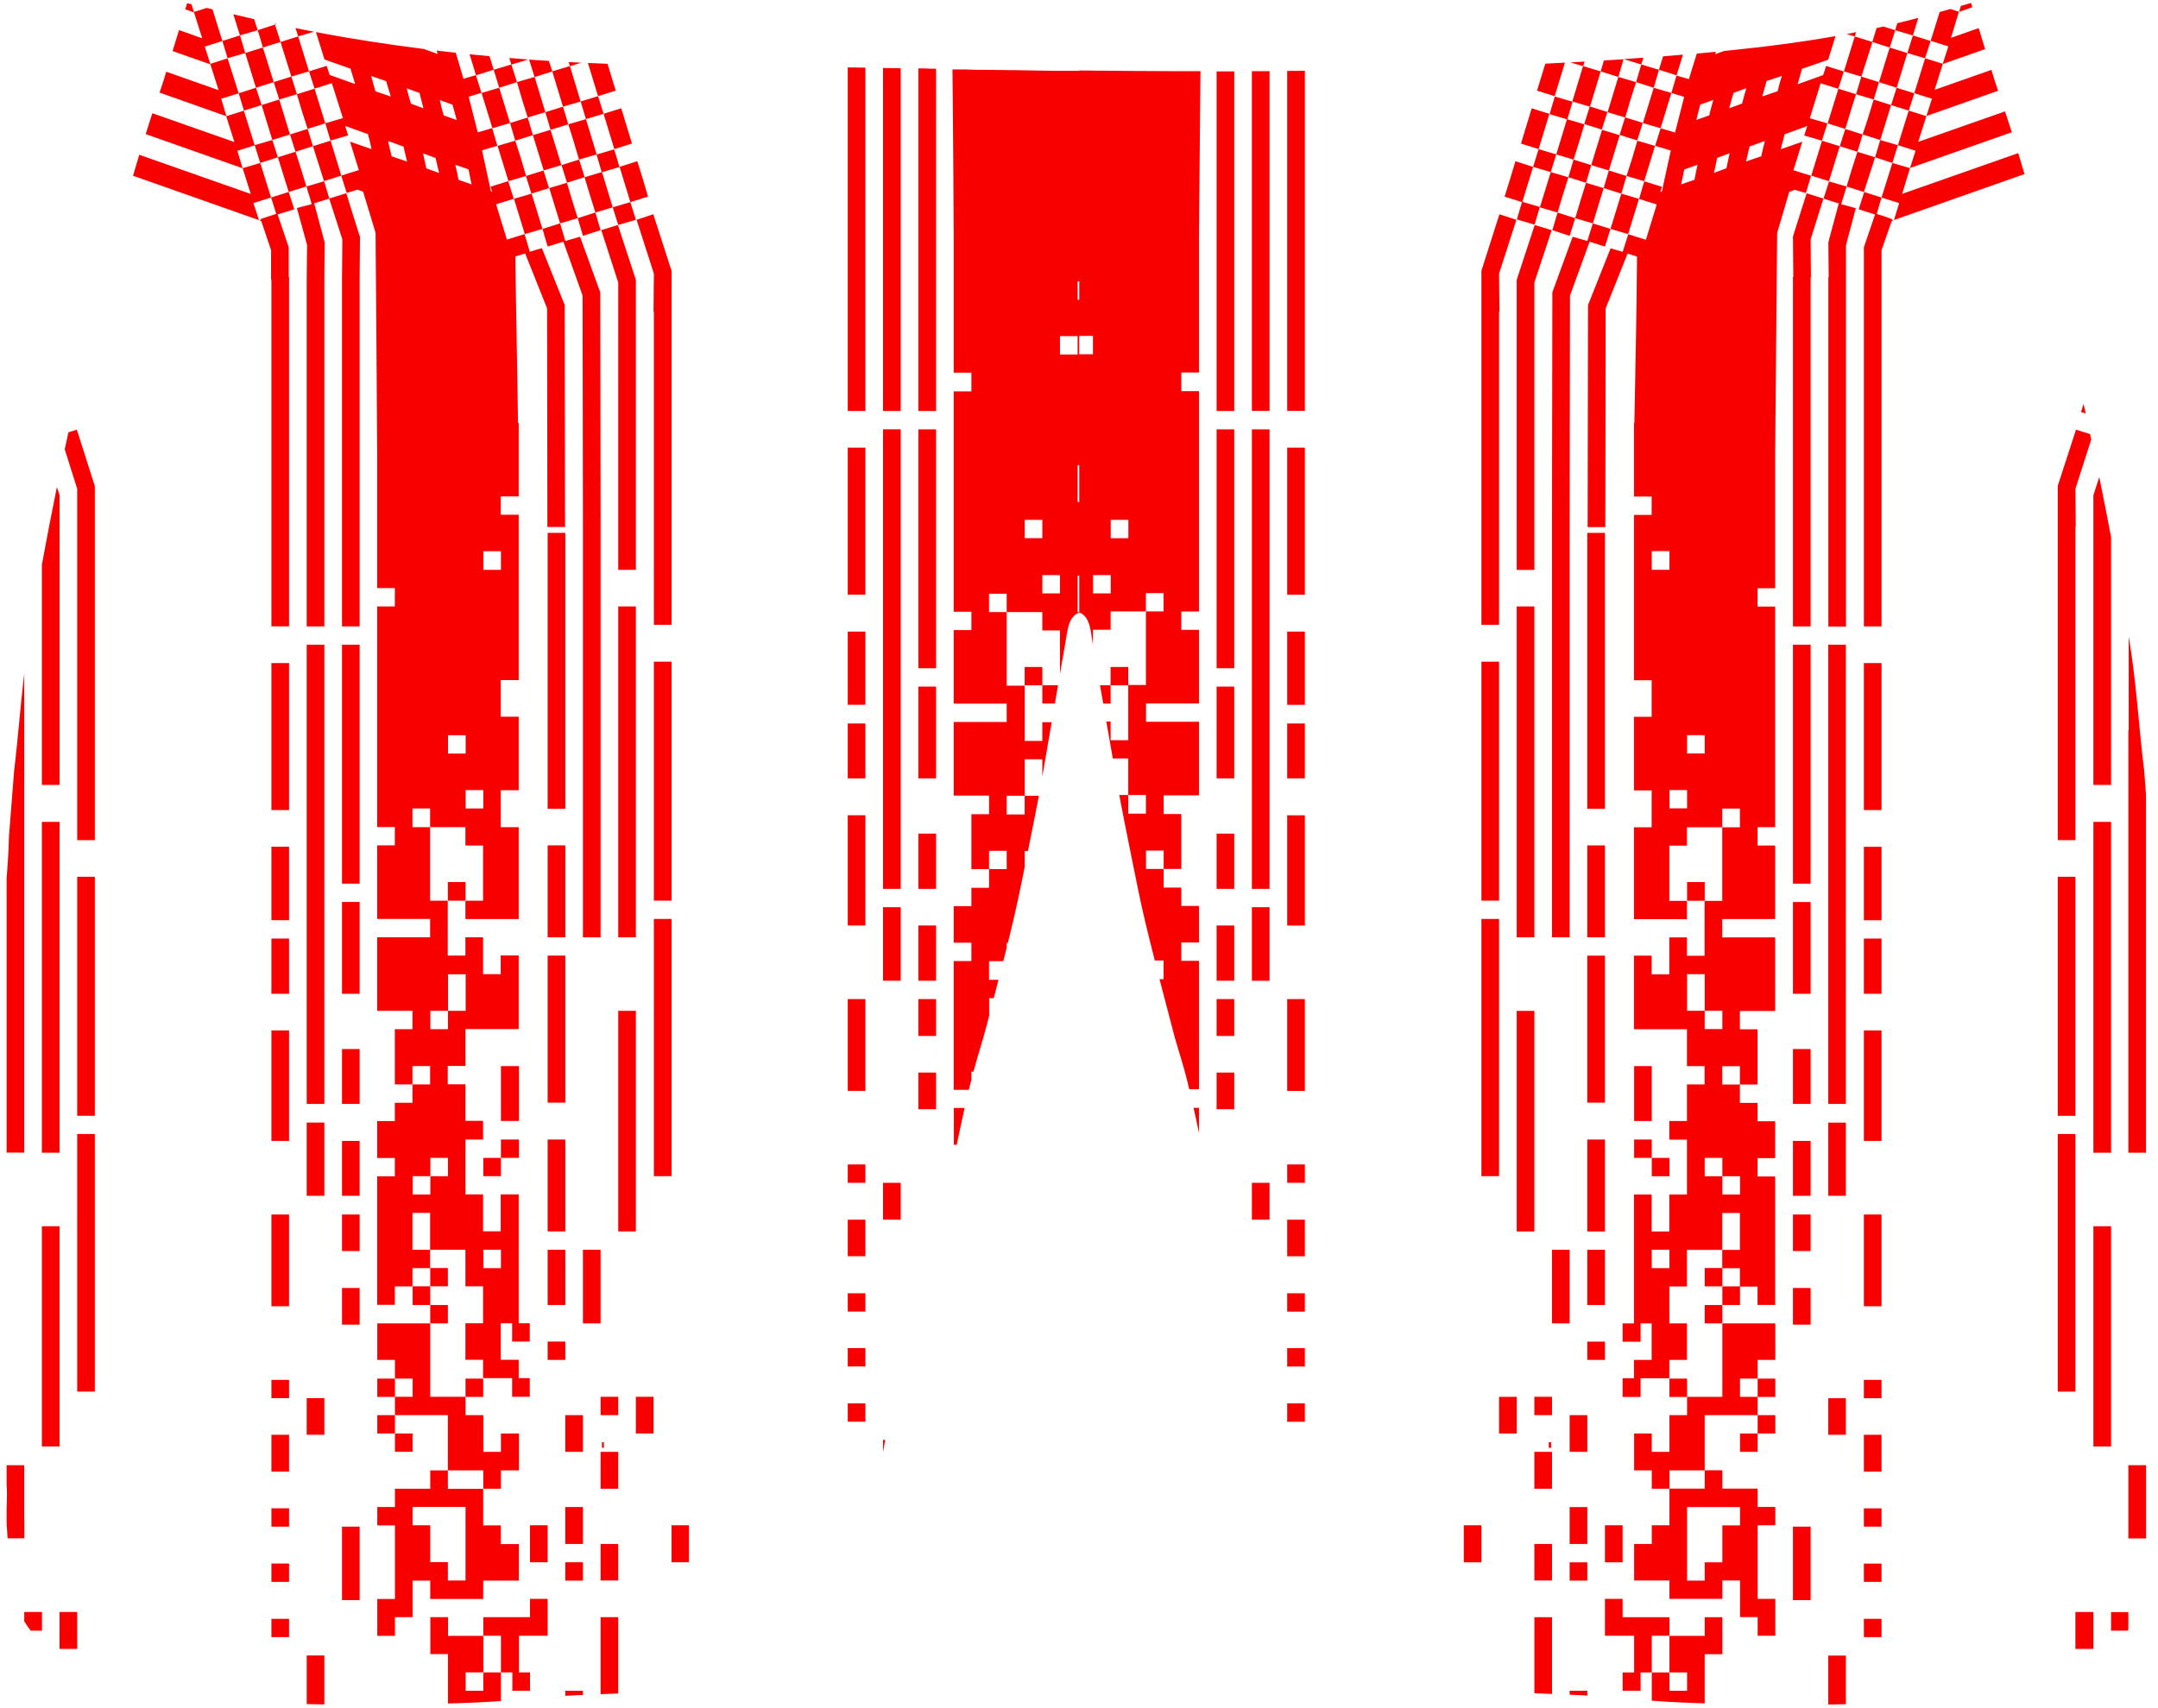 <?xml version="1.0" encoding="UTF-8"?>
<!DOCTYPE svg PUBLIC "-//W3C//DTD SVG 1.1//EN" "http://www.w3.org/Graphics/SVG/1.1/DTD/svg11.dtd">
<!-- Creator: CorelDRAW -->
<svg xmlns="http://www.w3.org/2000/svg" xml:space="preserve" width="187px" height="148px" version="1.1" shape-rendering="geometricPrecision" text-rendering="geometricPrecision" image-rendering="optimizeQuality" fill-rule="evenodd" clip-rule="evenodd"
viewBox="0 0 186.999 147.486"
 xmlns:xlink="http://www.w3.org/1999/xlink"
 xmlns:xodm="http://www.corel.com/coreldraw/odm/2003">
 <defs>
   <clipPath id="id0">
    <path d="M69.622 5.532c-9.32,-0.113 -15.317,-0.1 -21.532,-0.475 -6.215,-0.375 -12.649,-1.137 -18.001,-2.044 -5.351,-0.908 -9.62,-1.96 -13.89,-3.013l-2.056 6.766c-2.101,6.05 -3.233,10.386 -4.916,16.285 -0.249,0.873 -0.435,1.453 -0.642,2.333 -2.36,10.025 -4.55,19.989 -6.162,30.214 -0.554,3.516 -0.787,7.435 -1.226,10.942l-0.435 5.757c-0.045,1.83 -0.234,3.899 -0.37,5.626 -0.078,0.987 0.009,2.192 -0.003,3.205 -0.013,1.158 -0.208,1.511 -0.203,2.794 0.009,2.038 0.069,4.202 0.011,6.226 -0.028,1.013 -0.181,1.575 -0.197,2.723l0.192 9.099c-0.03,8.303 0.172,15.985 0.183,24.267 0.002,1.267 0.207,1.666 0.202,2.996 -0.004,0.925 -0.065,2.104 0.005,3.001 0.131,1.645 0.218,4.048 0.519,5.469 1.056,4.985 5.703,6.849 10.073,7.859 3.312,0.766 6.714,1.111 10.138,1.576 4.01,0.545 19.376,0.399 23.493,-0.086 6.45,-0.761 15.507,-0.276 22.162,-1.971 7.272,-1.853 6.398,-2.822 7.435,-7.425 0.87,-3.869 2.219,-13.998 3.169,-16.919 0.807,-2.484 1.721,-7.868 2.195,-10.524 0.344,-1.99 1.133,-3.678 1.718,-5.612 1.344,-4.441 1.694,-7.626 2.92,-12.169 0.377,-1.398 0.722,-2.38 1.102,-3.854 0.997,-3.864 2.19,-8.249 2.968,-12.117 0.575,-2.856 1.095,-5.36 1.653,-8.289l2.191 -12.734c0.189,-0.998 0.23,-2.248 1.182,-2.596 0.952,0.348 0.993,1.598 1.182,2.596l2.191 12.734c0.558,2.929 1.077,5.433 1.652,8.289 0.779,3.868 1.972,8.253 2.968,12.117 0.38,1.474 0.725,2.456 1.103,3.854 1.226,4.543 1.576,7.728 2.919,12.169 0.585,1.934 1.375,3.622 1.719,5.612 0.473,2.654 1.389,8.042 2.195,10.524 0.949,2.921 2.299,13.05 3.169,16.919 1.037,4.603 0.163,5.572 7.434,7.425 6.656,1.695 15.712,1.21 22.163,1.971 4.117,0.485 19.483,0.631 23.492,0.086 3.425,-0.465 6.827,-0.81 10.138,-1.576 4.371,-1.01 9.018,-2.874 10.074,-7.859 0.301,-1.421 0.388,-3.824 0.519,-5.469 0.07,-0.897 0.009,-2.076 0.005,-3.001 -0.005,-1.33 0.2,-1.729 0.202,-2.996 0.011,-8.282 0.213,-15.964 0.183,-24.267l0.191 -8.764 -0.196 -3.058c-0.058,-2.024 0.002,-4.188 0.011,-6.226 0.004,-1.283 -0.19,-1.636 -0.204,-2.794 -0.011,-1.013 0.076,-2.218 -0.002,-3.205 -0.136,-1.727 -0.325,-3.796 -0.37,-5.626l-0.436 -5.757c-0.439,-3.507 -0.671,-7.426 -1.225,-10.942 -1.612,-10.225 -3.802,-20.189 -6.162,-30.214 -0.207,-0.88 -0.394,-1.46 -0.643,-2.333 -1.682,-5.899 -2.814,-10.235 -4.915,-16.285l-2.057 -6.766c-2.951,0.866 -5.902,1.731 -9.677,2.477 -3.774,0.745 -8.371,1.369 -13.806,1.869 -5.434,0.5 -11.706,0.875 -19.026,1.15 -7.321,0.274 -15.692,0.449 -26.199,0.418 -10.507,-0.031 -23.15,-0.269 -32.47,-0.382z"/>
   </clipPath>
 </defs>
 <g id="VETORES">
  <g>
  </g>
  <g clip-path="url(#id0)">
   <g id="_1723970285520">
    <path fill="#F90000" fill-rule="nonzero" d="M23.519 106.58l0 6.376 1.529 0 0 -7.956 -1.529 0 0 1.58zm0 14.341l1.529 0 0 -1.589 -1.529 0 0 1.589zm0 -38.248l0 3.198 1.529 0 0 -4.786 -1.529 0 0 1.588zm0 7.986l0 7.965 1.529 0 0 -9.574 -1.529 0 0 1.609zm0 50.97l1.529 0 0 -1.589 -1.529 0 0 1.589zm0 -15.951l0 1.609 1.529 0 0 -3.198 -1.529 0 0 1.589zm0 11.164l1.529 0 0 -1.59 -1.529 0 0 1.59zm0 -4.788l1.529 0 0 -1.589 -1.529 0 0 1.589zm6.117 -23.885l1.529 0 0 -1.589 0 -1.58 -1.529 0 0 3.169zm-6.117 -33.461l0 4.788 1.529 0 0 -6.367 -1.529 0 0 1.579zm6.117 39.837l1.529 0 0 -1.589 0 -1.589 -1.529 0 0 3.178zm-22.947 -37.198l0 19.099 1.529 0 0 -20.718 -1.529 0 0 1.619zm20.538 -59.975l-1.499 0.4 0.88 3.198 -0.03 2.828 0 30.233 1.529 0 0 -30.283 0.03 -2.978 -0.09 -0.34 -0.82 -3.058zm2.409 116.291l0 4.758 1.529 0 0 -6.367 -1.529 0 0 1.609zm-3.058 -38.247l1.529 0 0 -1.579 0 -38.217 -1.529 0 0 39.796zm-3.059 -25.465l1.529 0 0 -1.609 0 -11.133 -1.529 0 0 12.742zm3.059 52.549l0 1.589 1.529 0 0 -3.168 -1.529 0 0 1.579zm0 -23.876l0 4.757 1.529 0 0 -6.346 -1.529 0 0 1.589zm-19.889 21.727l1.529 0 0 -1.619 0 -20.708 -1.529 0 0 22.327zm74.428 -37.198l0 -3.198 -1.539 0 0 4.787 1.539 0 0 -1.589zm0 -7.985l0 -3.178 -1.539 0 0 4.787 1.539 0 0 -1.609zm0 12.743l0 -1.58 -1.539 0 0 3.198 1.539 0 0 -1.618zm0 -22.298l0 -6.366 -1.539 0 0 7.956 1.539 0 0 -1.59zm-51.481 37.768l1.529 0 0 -1.589 0 -3.168 -1.529 0 0 4.757zm51.481 -9.094l0 -1.589 -1.539 0 0 3.178 1.539 0 0 -1.589zm-29.074 45.613l0 6.676c0.51,-0.02 1.02,-0.04 1.53,-0.06l0 -6.616 -1.53 0zm29.074 -83.831l0 -19.118 -1.539 0 0 20.707 1.539 0 0 -1.589zm-75.957 14.901l-1.53 0 0 1.589 0 27.085 1.53 0 0 -28.674zm0 70.089l0 1.589 1.529 0 0 -3.198 -1.529 0 0 1.609zm38.248 -44.164l1.559 0 0 -1.589 0 -3.168 -1.559 0 0 4.757zm5.577 49.381l0 0.44c0.499,-0.03 1.009,-0.051 1.529,-0.07l0 -0.37 -1.529 0zm29.063 -71.108l0 -38.217 -1.529 0 0 39.826 1.529 0 0 -1.609zm-34.64 24.925l1.559 0 0 -1.589 -1.559 0 0 1.589zm34.64 -21.727l-1.529 0 0 1.589 0 4.787 1.529 0 0 -6.376zm-36.169 23.316l1.529 0 0 -1.589 -1.529 0 0 1.589zm36.169 0.57l-1.529 0 0 1.579 0 1.619 1.529 0 0 -3.198zm-72.888 21.268l0 -17.5 -1.53 0 0 19.089 1.53 0 0 -1.589zm53.03 11.623l1.509 0 0 -1.62 0 -1.588 -1.509 0 0 3.208zm0 -35.05l0 -20.707 -1.529 0 0 22.296 1.529 0 0 -1.589zm-6.027 25.126l0.17 0 0 -0.48 -0.17 0 0 0.48zm4.498 -66.541l0 19.119 1.529 0 0 -20.708 -1.529 0 0 1.589zm16.8 59.495l1.529 0 0 -1.59 -1.529 0 0 1.59zm-18.359 -13.322l0 -17.5 -1.529 0 0 19.119 1.529 0 0 -1.619zm-3.059 17.539l1.53 0 0 -1.59 -1.53 0 0 1.59zm4.618 -95.643l0 27.144 1.529 0 0 -1.589 0 -29.093 -1.579 -4.898 -1.449 0.48 1.499 4.668 -0.03 3.288 0.03 0zm-1.559 95.643l0 1.589 1.529 0 0 -3.178 -1.529 0 0 1.589zm18.359 0.57l1.529 0 0 -1.589 -1.529 0 0 1.589zm0 -58.925l0 3.168 1.529 0 0 -4.758 -1.529 0 0 1.59zm0 -7.966l0 4.758 1.529 0 0 -6.346 -1.529 0 0 1.588zm0 15.921l0 7.965 1.529 0 0 -9.554 -1.529 0 0 1.589zm0 -20.708l1.529 0 0 -1.589 0 -11.154 -1.529 0 0 12.743zm-43.825 44.134l1.529 0 0 -1.579 0 -3.178 -1.529 0 0 4.757zm43.825 -7.505l0 6.376 1.529 0 0 -7.956 -1.529 0 0 1.58zm0 19.128l0 1.579 1.529 0 0 -3.168 -1.529 0 0 1.589zm0 -4.787l1.529 0 0 -1.589 -1.529 0 0 1.589zm0 11.164l1.529 0 0 -1.59 -1.529 0 0 1.59zm-24.476 -40.407l-1.529 0 0 1.589 0 6.377 1.529 0 0 -7.966zm4.588 -19.118l0 27.084 1.529 0 0 -28.673 -1.529 0 0 1.589zm-4.588 -7.966l-1.529 0 0 1.589 0 22.327 1.529 0 0 -23.916zm0 52.579l-1.529 0 0 1.589 0 6.377 1.529 0 0 -7.966zm0 -15.941l-1.529 0 0 1.609 0 11.134 1.529 0 0 -12.743zm-19.349 3.308l1.529 0 0 -1.589 0 -6.366 -1.529 0 0 7.955zm0 -9.544l1.529 0 0 -1.619 0 -19.088 -1.529 0 0 20.707zm23.937 -27.194l1.529 0 0 -3.737 0 -21.398 -1.56 -4.757 -1.439 0.45 1.47 4.537 0 24.905zm-1.53 63.713l0 -4.787 -1.529 0 0 6.376 1.529 0 0 -1.589zm-3.058 -4.787l-1.529 0 0 1.578 0 3.209 1.529 0 0 -4.787zm0 25.494l1.529 0 0 -1.618 0 -1.58 -1.529 0 0 3.198zm3.058 -6.376l0 1.589 1.53 0 0 -3.197 -1.53 0 0 1.608zm0 7.966l0 1.579 1.53 0 0 -3.169 -1.53 0 0 1.59zm-3.058 -11.164l0 1.59 1.529 0 0 -3.179 -1.529 0 0 1.589zm0 12.753l1.529 0 0 -1.589 -1.529 0 0 1.589zm-3.058 -3.179l0 1.59 1.529 0 0 -3.208 -1.529 0 0 1.618zm1.529 -15.95l1.529 0 0 -1.589 -1.529 0 0 1.589zm6.117 -98.362l1.529 -0.45 -0.48 -1.529 -1.529 0.45 0.48 1.529zm-26.935 -3.028c0.14,0.399 0.26,0.79 0.37,1.219l1.529 -0.479 -0.45 -1.5 -1.529 0.45 0.089 0.31 -0.009 0zm-2.699 2.068l-0.62 0.2 -0.739 0.25 0.03 0.06 -0.14 0.05 0.17 0.06 0.849 2.519 0 2.578 0.03 0 0 30.033 1.529 0 0 -30.283 -0.03 0 0 -2.578 -0.959 -2.838 1.439 -0.45 -0.48 -1.5 -1.529 0.48 0.45 1.419zm8.755 105.698l1.529 0 0 -1.589 -1.529 0 0 1.589zm-3.058 -100.201l0 30.253 1.529 0 0 -30.283 0.03 -3.488 -0.11 -0.309 -1.079 -3.459 -1.48 0.46 1.14 3.538 -0.03 3.288zm9.175 103.399l-1.529 0 0 1.589 -3.059 0 0 1.589 -1.529 0 0 1.589 1.529 0 0 6.377 -1.529 0 0 3.198 1.529 0 0 -1.619 1.53 0 0 -3.168 1.529 0 0 1.589 4.587 0 0 -1.589 3.088 0 0 -3.168 -1.559 -0.001 0 -1.619 -1.529 0 0 -3.168 -3.058 0 0 -1.589 0 -0.01zm1.529 3.169l0 6.376 -1.529 0 0 -1.589 -1.529 0 0 -3.199 -1.529 0.001 0 -1.589 4.587 0zm-7.646 -9.535l1.529 0 0 -1.589 -1.529 0 0 1.589zm-6.966 -112.903l-0.479 -1.529 -1.53 0.48 0.48 1.508 1.529 -0.459zm10.025 104.938l1.529 0 0 -1.619 -1.529 0 0 1.619zm-3.059 4.757l1.529 0 0 1.619 1.53 0 0 1.579 -1.53 0 0 1.589 1.53 0 3.058 0 0 4.787 3.068 0 0 1.589 1.529 0 0 -1.589 1.559 0 0 -3.198 -1.559 0 0 1.59 -1.529 0 0 -3.179 -1.539 0 0 -1.589 -3.058 0 0 -6.366 -4.588 0 0 3.168zm-9.914 -113.743l-1.53 0.48 0.93 3.008 1.539 -0.489 -0.939 -2.999zm-1.979 -1.049l-1.529 0.48 0.449 1.499 1.529 -0.45 -0.449 -1.529zm1.379 4.537l-1.499 0.48 0.46 1.499 1.529 -0.48 -0.49 -1.499zm1.419 4.527l-1.529 0.45 0.48 1.539 1.529 -0.49 -0.48 -1.499zm-0.819 -8.015l1.529 -0.48 -0.48 -1.509 -1.499 0.49 0.17 0.539 0.28 0.96zm2.469 2.519l1.529 -0.45 -0.94 -3.029 -1.529 0.48 0.06 0.2 0.88 2.799zm-0.121 5.017l0.48 1.499 1.509 -0.48 -0.46 -1.499 -1.529 0.48zm-0.419 -1.36l-0.51 -1.669 -1.529 0.48 0.929 3.028 1.529 -0.479 -0.419 -1.36zm1.439 -0.709l0.509 1.589 1.53 -0.48 -0.93 -3.008 -1.529 0.48 0.42 1.419zm11.134 105.108l1.529 0 0 -1.589 -1.529 0 0 1.589zm37.708 -79.073l0 -29.763 -0.56 -0.01 -0.059 0 -0.43 0 -0.48 0 0 29.773 1.529 0zm15.332 25.355l1.109 0 0.27 -1.589 -1.379 0 0 1.589zm-7.676 -28.673l1.529 0 0 1.619 -1.529 0 0 19.098 1.529 0 0 1.59 -1.529 0 0 6.376 4.587 0 0 1.589 -4.587 0 0 6.376 3.058 0 0 1.619 -1.529 0 0 4.757 1.529 0 0 -1.589 1.529 0 0 1.589 -1.529 0 0 1.619 -1.529 0 0 1.589 -1.529 0 0 3.168 1.529 0 0 1.589 -1.529 0 0 11.164 1.339 0c0.06,-0.24 0.13,-0.5 0.19,-0.749l0 -0.83 0.22 0c0,0 0.02,-0.09 0.04,-0.14 0.37,-1.419 0.71,-2.378 1.079,-3.878 0.061,-0.239 0.13,-0.5 0.2,-0.749l0 -1.599 0.42 0c0.14,-0.53 0.27,-1.05 0.41,-1.589l-0.84 0 0 -1.619 1.26 -0.001c0.089,-0.37 0.179,-0.729 0.269,-1.089l0 -0.49 0.12 0c0.42,-1.689 0.81,-3.368 1.13,-4.957 0.1,-0.529 0.21,-1.039 0.31,-1.549l0 -1.459 0.3 0c0.319,-1.559 0.639,-3.118 0.959,-4.787l-1.259 0 0 1.619 -1.56 0 0 -1.619 1.56 0 0 -3.168 1.529 0 0 1.669 0.839 -4.877 -0.839 0 0 1.619 -1.529 0 0 -4.788 -1.56 0 0 -6.376 -1.529 0 0 -1.589 1.529 0 0 1.589 3.089 0 0 1.589 1.529 0 0 3.918 0.48 -2.808c0.199,-0.99 0.23,-2.269 1.189,-2.609l0 -0.09 -0.14 0 0 -3.168 0.14 0 0 -6.376 -0.14 0 0 -3.198 0.14 0 0 -14.332 -0.14 0 0 -1.589 0.14 0 0 -18.249 -2.349 0 -3.318 -0.06 -0.51 0 -2.349 -0.03 -0.509 0 -0.91 -0.03 -1.039 0c0.04,4.837 0.09,9.674 0.11,14.501l0 11.814 0 -0.03zm9.205 -3.169l1.529 0 0 1.589 -1.529 0 0 -1.589zm0 20.708l0 1.589 -1.529 0 0 -1.589 1.529 0zm-3.058 -4.787l1.529 0 0 1.589 -1.529 0 0 -1.589zm-10.745 -9.434l0 -29.703 -1.408 -0.02 -0.121 -0.01 0 29.733 1.529 0zm-43.825 90.206l1.529 0 0 -1.589 -1.529 0 0 1.589zm54.57 -66.431l1.529 0 0 -1.589 -1.529 0 0 1.589zm-12.274 66.461c0.07,-0.36 0.13,-0.719 0.19,-1.059l-0.19 0 0 1.059zm6.127 -26.634l0.27 0c0.23,-1.049 0.45,-2.098 0.699,-3.198l-0.959 0 0 3.198 -0.01 0zm-1.529 -63.602l0 -29.663 -0.46 0 -0.03 0 -0.51 -0.03 -0.219 0 -0.32 0 0 29.693 1.539 0zm-33.661 -14.252l1.359 -0.42 1.669 4.668 0.03 20.038 0 35.579 1.529 0 0 -36.629 -0.03 -19.269 -1.749 -4.817 -1.279 0.37 -0.45 -1.529 -1.529 0.48 0.45 1.529zm-10.174 90.117l1.529 0 0 -1.59 -1.529 0 0 1.59zm16.071 -103.629l-0.71 -2.329c-0.57,-0.02 -1.139,-0.04 -1.699,-0.07l0.879 2.878 1.529 -0.479 0.001 0zm-13.013 113.213l1.529 0 0 -1.589 -1.529 0 0 1.589zm-14.732 -107.916l-1.529 0.479 0.939 3.008 1.529 -0.479 -0.449 -1.479 -0.49 -1.529zm29.154 -0.71l-0.93 -3.058 -1.529 0.48 0.93 3.058 1.529 -0.48zm-4.248 7.996l1.529 -0.49 -0.45 -1.529 -1.529 0.489 0.45 1.53zm5.637 -3.399l-0.45 -1.539 -0.48 -1.528 -1.529 0.489 0.93 3.058 1.529 -0.48zm-8.295 -10.853l-0.29 -0.91c-0.57,-0.04 -1.139,-0.07 -1.719,-0.11 0.17,0.5 0.31,1.01 0.48,1.509l1.529 -0.479 0 -0.01zm-23.877 -4.097c-0.06,-0.011 -0.12,-0.031 -0.17,-0.041l0.03 0.08 0.15 -0.05 -0.01 0.011zm-1.649 0.529l-0.31 -0.96c-0.609,-0.139 -1.199,-0.279 -1.799,-0.419l0.57 1.829 1.529 -0.45 0.01 0zm4.887 0.13c-0.549,-0.1 -1.079,-0.21 -1.609,-0.32l0.23 0.729 1.379 -0.41 0 0.001zm-8.065 5.817l1.529 -0.48 -0.96 -3.029 -1.499 0.48 -0.48 -1.499 1.529 -0.48 -0.859 -2.748c-0.17,-0.04 -0.34,-0.08 -0.5,-0.12l-1.109 0.35 -0.21 -0.67c-0.13,-0.03 -0.26,-0.06 -0.38,-0.09l-0.159 0.529 0.759 0.27 0.71 2.239 -2.009 -0.71 -0.56 1.819 3.278 1.15 0.71 2.238 -4.537 -1.599 -0.25 0.83c-0.12,0.34 -0.22,0.65 -0.33,0.979l5.797 2.049 -0.45 -1.499 -0.02 -0.009zm22.727 136.379l0 1.589 -1.529 0 0 -1.589 1.529 0 0 -3.168 -3.058 0 0 -1.619 -1.529 0 0 3.198 1.529 0 0 4.288c1.779,-0.05 3.367,-0.13 4.587,-0.22l0 -2.479 -1.529 0zm-14.762 -132.272l0.96 3.028 1.499 -0.479 -0.93 -3.029 -1.529 0.48zm-6.546 0.4l1.499 -0.48 -0.939 -2.998 -1.529 0.48 0.709 2.238 -7.106 -2.499c-0.2,0.61 -0.399,1.22 -0.579,1.809l8.395 2.959 -0.45 -1.499 0 -0.01zm9.804 -7.116l0.4 1.329 -2.208 -0.789 -0.26 -0.79 -1.529 0.48 0.479 1.499 1.499 -0.479 0.96 3.028 -1.529 0.45 0.45 1.498 1.529 -0.449 -0.26 -0.82 1.979 0.71c0.11,0.43 0.23,0.879 0.31,1.299l-1.869 -0.649 0.769 2.468 -1.529 0.48 0.48 1.499 0.939 -0.28 0.48 0.17c0.37,1.19 0.71,2.379 1.079,3.568 0.061,6.317 0.09,12.633 0.14,18.949l0 11.843 1.529 0 0 1.589 -1.529 0 0 19.118 1.529 0 0 1.589 -1.529 0 0 6.376 4.587 0.001 0 1.589 -4.587 0 0 6.376 3.058 0 0 1.589 -1.529 0 0 4.787 1.529 0 0 -1.589 1.529 0 0 1.589 -1.529 0 0 1.589 -1.529 0 0 1.589 -1.529 0 0 3.199 1.529 0 0 1.589 -1.529 0 0 11.133 1.529 0 0 -1.589 1.529 0 0 -1.589 1.529 0 0 -1.589 -1.529 0 0 -3.198 1.529 0 0 3.198 3.059 0 0 3.168 1.529 0 0 3.198 -1.529 0 0 3.168 1.529 0 0 1.589 2.519 0 0 1.619 1.529 0 0 -1.619 -0.96 0 0 -1.589 -1.559 0 0 -3.168 0.99 0 0 1.589 1.529 0 0 -1.589 -0.96 0 0 -11.163 -1.559 0 0 3.198 -1.529 -0.001 0 -3.198 -1.529 0.001 0 -4.757 1.529 -0.001 0 -1.619 -1.529 0 0 -3.168 -1.53 0 0 -1.589 1.53 0 0 -3.198 4.617 0 0 -6.376 -1.559 0 0 1.618 -1.529 0 0 -3.198 -1.529 0.001 0 1.589 -1.53 -0.001 0 -4.757 -1.529 0 0 -6.376 -1.529 0 0 -1.619 1.529 0 0 1.619 3.059 0 0 1.59 1.529 0 0 4.787 -1.529 -0.001 0 1.589 4.617 0 0 -7.965 -1.559 0 0 -3.198 1.559 0 0 -6.376 -1.559 0 0 -3.168 1.559 -0.001 0 -14.331 -1.559 0 0 -1.589 1.559 0 0 -6.376 -0.06 0c-0.06,-4.817 -0.17,-9.604 -0.23,-14.421l0.85 -0.26 1.899 4.757 0.029 18.949 1.53 0 -0.03 -19.239 -1.979 -4.927 -1.049 0.31 -0.45 -1.529 -1.529 0.479 -0.94 -3.058 1.529 -0.48 -0.479 -1.528 -1.53 0.479 0.14 0.45 -0.11 -0.06 -0.769 -3.538 1.329 -0.399 -0.45 -1.529 -1.249 0.37 -0.789 -3.089 1.109 -0.34 -0.48 -1.529 -1.079 0.31 -0.67 -2.269c-0.56,-0.06 -1.109,-0.13 -1.659,-0.19 0.03,0.1 0.06,0.21 0.1,0.31l-1.109 -0.4c0,0 0,-0.02 -0.01,-0.03 -2.359,-0.299 -4.628,-0.629 -6.737,-0.989 -0.929,-0.159 -1.818,-0.32 -2.698,-0.489l0.74 2.388 2.238 0.79 0.02 0.009zm11.504 102.36l1.529 0 0 1.589 -1.529 0 0 -1.589zm-3.058 -6.377l-1.529 0 0 1.589 -1.53 0 0 -1.589 1.53 0 0 -1.589 1.529 0 0 1.589zm0 -14.331l0 -3.168 1.529 0 0 3.168 -1.529 0 0 1.589 -1.529 0 0 -1.589 1.529 0zm0 -22.297l0 -1.59 1.529 0.001 0 1.589 -1.529 0zm3.058 -17.54l1.529 0 0 1.619 -1.529 0 0 -1.619zm0 20.708l0 1.589 -1.529 0 0 -1.589 1.529 0zm-1.279 -53.798c0.08,0.43 0.17,0.88 0.26,1.299l-1.13 -0.399c-0.08,-0.43 -0.17,-0.88 -0.28,-1.3l1.16 0.4 -0.01 0zm-1.39 -5.607l0.37 1.329 -1.129 -0.399c-0.06,-0.17 -0.09,-0.34 -0.14,-0.48 -0.06,-0.28 -0.14,-0.57 -0.2,-0.85l1.11 0.4 -0.011 0zm-1.469 4.617c0.11,0.43 0.2,0.88 0.31,1.3l-1.109 -0.4 -0.28 -1.299 1.079 0.399zm-1.389 -5.636c0.11,0.45 0.23,0.879 0.34,1.329l-1.08 -0.4c-0.139,-0.429 -0.259,-0.879 -0.369,-1.329l1.109 0.4zm-1.079 5.946l-1.329 -0.45c-0.11,-0.449 -0.23,-0.879 -0.31,-1.329l1.329 0.48 0.31 1.299zm-1.809 -6.966c0.14,0.45 0.26,0.91 0.4,1.33l-1.33 -0.451c-0.139,-0.449 -0.26,-0.909 -0.369,-1.329l1.299 0.45zm9.315 -0.989l-0.36 -1.179c-0.58,-0.05 -1.16,-0.11 -1.729,-0.17l0.559 1.829 1.53 -0.48zm0.629 138.898l0.989 0 0 1.589 1.53 0 0 -1.589 -0.96 0 0 -3.178 2.489 0 0 -3.198 -1.529 0 0 1.589 -4.048 0 0 1.609 1.529 0 0 3.178zm-39.778 -5.237l-1.529 0 0 0.81c0.17,0.279 0.36,0.549 0.56,0.809l0.979 0 0 -1.619 -0.01 0zm24.477 3.768l-1.529 0 0 4.227c0.489,0.01 1.009,0.02 1.529,0.03l0 -4.257zm22.267 -138.039c-0.37,-0.019 -0.729,-0.04 -1.099,-0.059l0.11 0.359 0.989 -0.3zm-28.414 12.163l1.529 -0.48 -0.939 -2.998 -1.5 0.45 -0.029 0 0.709 2.239 -9.664 -3.398c-0.18,0.609 -0.36,1.219 -0.54,1.818l10.914 3.848 -0.48 -1.469 0 -0.01zm-19.859 114.143l0 -4.757 -1.529 0 0 1.708c0.02,0.24 0.03,0.5 0.03,0.81 0,0.41 -0.02,0.889 -0.03,1.359l0 1.049c0,0.191 0.01,0.39 0.03,0.56 0.02,0.27 0.04,0.55 0.06,0.85l1.449 0 0 -1.589 -0.01 0.01zm0 -31.841l0 -41.516c-0.34,2.809 -0.549,5.737 -0.879,8.425l-0.45 5.747c-0.02,1.129 -0.1,2.358 -0.2,3.548l0 23.786 1.529 0 0 0.01zm4.588 -54.248l0 27.163 1.529 0 0 -30.681 -1.559 -4.898 -0.73 0.231c-0.11,0.489 -0.22,0.989 -0.32,1.479l1.08 3.418 0 3.288 0 0zm-1.529 22.376l0 -25.125 -0.23 -0.69c-0.45,2.229 -0.89,4.468 -1.3,6.717l0 19.098 1.53 0zm40.627 -62.873c-0.55,-0.039 -1.099,-0.089 -1.649,-0.13l0.17 0.57 1.479 -0.44zm3.349 10.68l1.525 -0.481 -0.48 -1.525 -1.525 0.48 0.48 1.526zm-3.409 -5.653l-1.529 0.48 0.449 1.529 1.53 -0.479 -0.45 -1.53zm0.324 6.598l1.525 -0.48 -0.48 -1.526 -1.525 0.481 0.48 1.525zm4.723 -6.458l1.529 -0.459 -0.48 -1.53 -1.509 0.461 0.46 1.528zm-1.529 0.45l-0.46 -1.529 -1.529 0.479 0.45 1.53 1.539 -0.48zm-10.434 67.29l1.529 0 0 -1.619 -1.529 0 0 1.619zm7.366 -66.35l0.939 3.058 1.529 -0.46 -0.939 -3.058 -1.529 0.46zm4.137 -2.918l-0.929 -3.069 -1.529 0.46 0.929 3.058 1.529 -0.449zm-0.59 3.507l0.45 1.529 1.529 -0.45 -0.929 -3.058 -1.529 0.45 0.479 1.529zm-5.187 4.927l0.94 3.059 1.529 -0.45 -0.939 -3.058 -1.53 0.449zm1.19 -7.046l1.529 -0.46 -0.93 -3.057 -1.529 0.45 0.45 1.529 0.48 1.538zm4.927 5.178l0.46 1.529 0.479 1.529 1.5 -0.45 -0.93 -3.058 -1.509 0.45zm1.49 -0.43l1.533 -0.455 -0.454 -1.533 -1.534 0.455 0.455 1.533zm-3.019 0.909l-1.529 0.46 0.939 3.058 1.529 -0.45 -0.479 -1.529 -0.46 -1.539zm-4.328 -8.724l-0.489 -1.53 -1.529 0.46 0.479 1.559 1.539 -0.489zm-1.539 0.489l-1.529 0.45 0.94 3.058 1.529 -0.45 -0.94 -3.058zm1.879 6.116l-0.49 -1.529 -1.529 0.45 0.939 3.058 1.53 -0.449 -0.45 -1.53zm111.757 77.195l-1.529 0 0 3.178 0 1.579 1.529 0 0 -4.757zm0 -12.743l-1.529 0 0 6.366 0 1.589 1.529 0 0 -7.955zm4.618 63.713l1.529 0 0 -1.589 -1.529 0 0 1.589zm-4.618 -43.005l-1.529 0 0 3.168 0 1.589 1.529 0 0 -4.757zm3.059 0l0 -1.589 -1.53 0 0 6.346 1.53 0 0 -4.757zm0 -43.004l-1.53 0 0 38.217 0 1.579 1.53 0 0 -39.796zm-3.059 0l-1.529 0 0 19.088 0 1.619 1.529 0 0 -20.707zm3.059 66.88l0 -1.579 -1.53 0 0 3.168 1.53 0 0 -1.589zm-54.53 -28.213l0 1.589 1.529 0 0 -3.178 -1.529 0 0 1.589zm0 -6.376l0 1.618 1.529 0 0 -3.198 -1.529 0 0 1.58zm0 -4.758l0 1.589 1.529 0 0 -4.787 -1.529 0 0 3.198zm0 -7.985l0 1.609 1.529 0 0 -4.787 -1.529 0 0 3.178zm37.709 26.514l1.529 0 0 -1.589 -1.529 0 0 1.589zm13.762 3.318l-1.529 0 0 1.58 0 1.589 1.529 0 0 -3.169zm-15.291 -4.907l1.529 0 0 -1.589 -1.529 0 0 1.589zm15.291 33.57l0 -1.609 -1.529 0 0 6.367 1.529 0 0 -4.758zm0 -22.296l-1.529 0 0 1.589 0 1.589 1.529 0 0 -3.178zm-13.762 -19.229l-1.529 0 0 3.168 0 1.589 1.529 0 0 -4.757zm19.909 -9.465l0 -1.588 -1.529 0 0 4.786 1.529 0 0 -3.198zm19.889 -10.114l0 -1.589 -1.53 0 0 28.674 1.53 0 0 -27.085zm3.038 54.169l-1.539 0 0 4.757 0 1.589 1.539 0 0 -6.346zm-3.038 -20.708l-1.53 0 0 17.5 0 1.589 1.53 0 0 -19.089zm-3.089 36.628l1.559 0 0 -1.589 0 -1.609 -1.559 0 0 3.198zm0 -65.301l0 -1.619 -1.529 0 0 20.718 1.529 0 0 -19.099zm-74.418 -11.734l0 1.59 1.529 0 0 -7.956 -1.529 0 0 6.366zm-1.529 17.4l-1.529 0 0 -1.589 1.529 0 0 -3.168 -1.529 0 0 -1.589 -1.529 0 0 -1.619 -1.529 0 0 -1.589 1.529 0 0 1.589 1.529 0 0 -4.757 -1.529 0 0 -1.619 3.058 0 0 -6.376 -4.587 0 0 -1.589 4.587 0 0 -6.377 -1.529 0 0 -1.589 1.529 0 0 -19.098 -1.529 0 0 -1.62 1.529 0 0 -11.813c0.04,-4.757 0.09,-9.534 0.13,-14.301 -0.64,0 -1.26,0 -1.909,0l-1.619 -0.03 -3.798 0 -0.23 -0.03 -2.069 0 -0.879 -0.03 0 23.036 1.189 0 0 1.589 -1.189 0 0 22.377c0.94,0.34 0.989,1.619 1.159,2.608l0.03 0.161 0 -1.27 1.529 0 0 -1.589 3.059 0 0 -1.589 1.529 0 0 1.589 -1.529 0 0 6.376 -1.53 0.001 0 4.787 -1.529 -0.001 0 -1.618 -0.37 0 0.56 3.198 1.339 0 0 3.168 1.53 0 0 1.619 -1.53 0 0 -1.619 -0.779 0c0.51,2.718 1.009,5.097 1.549,7.796 0.41,2.078 0.96,4.317 1.529,6.545l0.76 0 0 1.62 -0.35 0c0.35,1.339 0.7,2.668 1.029,3.937 0.37,1.499 0.71,2.469 1.11,3.878 0.16,0.6 0.31,1.17 0.439,1.729l0.84 0 0 -11.164 0 0.03zm-7.646 -31.841l-1.529 0 0 -1.589 1.529 0 0 1.589zm1.53 -4.787l-1.53 0 0 -1.589 1.53 0 0 1.589zm5.646 49.371c0.17,0.739 0.32,1.459 0.47,2.179l0 -2.179 -0.47 0zm59.617 10.824l0 -1.58 -1.529 0 0 7.956 1.529 0 0 -6.376zm-1.529 14.341l1.529 0 0 -1.589 -1.529 0 0 1.589zm0 15.921l1.529 0 0 -1.59 -1.529 0 0 1.59zm1.529 -11.164l0 -1.589 -1.529 0 0 3.198 1.529 0 0 -1.609zm-1.529 6.376l1.529 0 0 -1.589 -1.529 0 0 1.589zm1.529 -57.346l0 -1.579 -1.529 0 0 6.367 1.529 0 0 -4.788zm0 -17.499l-1.529 0 0 11.133 0 1.609 1.529 0 0 -12.742zm16.8 40.815l-1.529 0 0 20.708 0 1.619 1.529 0 0 -22.327zm-16.8 -7.365l0 -1.609 -1.529 0 0 9.574 1.529 0 0 -7.965zm-23.967 -43.145l0 -1.589 -1.529 0 0 23.916 1.529 0 0 -22.327zm0 52.579l0 -1.589 -1.529 0 0 7.966 1.529 0 0 -6.377zm-3.058 31.842l0 1.618 1.529 0 0 -3.198 -1.529 0 0 1.58zm0 -6.366l1.529 0 0 -1.59 0 -1.589 -1.529 0 0 3.179zm3.058 -41.397l0 -1.609 -1.529 0 0 12.743 1.529 0 0 -11.134zm0 -9.574l0 -1.589 -1.529 0 0 7.966 1.529 0 0 -6.377zm-3.058 33.461l-1.529 0 0 4.787 0 1.589 1.529 0 0 -6.376zm3.058 27.084l1.53 0 0 -1.59 0 -1.618 -1.53 0 0 3.208zm-42.836 -76.015l-0.919 0 0.28 1.589 0.639 0 0 -1.589zm41.307 58.475l1.529 0 0 -1.589 -1.529 0 0 1.589zm-7.646 -38.217l-1.529 0 0 20.707 0 1.589 1.529 0 0 -22.296zm-3.058 54.137l0 1.62 1.529 0 0 -3.208 -1.529 0 0 1.588zm3.058 -74.845l0 -1.589 -1.529 0 0 20.708 1.529 0 0 -19.119zm0 65.301l1.529 0 0 -1.589 0 -1.589 -1.529 0 0 3.178zm3.059 -1.589l1.529 0 0 -1.59 -1.529 0 0 1.59zm0 -68.499l0 -1.589 -1.53 0 0 28.673 1.53 0 0 -27.084zm-3.059 -27.144l0.03 0 -0.03 -3.288 1.5 -4.668 -1.47 -0.48 -1.559 4.898 0 29.093 0 1.589 1.529 0 0 -27.144zm3.059 60.604l-1.53 0 0 17.5 0 1.619 1.53 0 0 -19.119zm-21.418 -37.658l0 1.589 1.529 0 0 -12.743 -1.529 0 0 11.154zm0 68.48l1.529 0 0 -1.59 -1.529 0 0 1.59zm0 -4.757l1.529 0 0 -1.59 -1.529 0 0 1.59zm24.476 23.316l1.529 0 0 -1.589 -1.529 0 0 1.589zm-24.476 -13.772l1.529 0 0 -1.589 -1.529 0 0 1.589zm-3.059 -38.218l1.53 0 0 -4.787 0 -1.589 -1.53 0 0 6.376zm0 20.708l1.53 0 0 -1.619 0 -1.579 -1.53 0 0 3.198zm3.059 -3.198l1.529 0 0 -1.589 -1.529 0 0 1.589zm-3.059 -27.084l0 1.609 1.53 0 0 -39.826 -1.53 0 0 38.217zm3.059 33.45l1.529 0 0 -1.579 0 -1.589 -1.529 0 0 3.168zm0 -14.331l1.529 0 0 -6.376 0 -1.58 -1.529 0 0 7.956zm21.418 34.479l1.529 0 0 -1.589 0 -1.608 -1.529 0 0 3.197zm1.249 -3.547l0.2 0 0 -0.48 -0.2 0 0 0.48zm-28.784 -69.15l0 1.589 1.529 0 0 -20.707 -1.529 0 0 19.118zm27.535 80.653l1.529 0 0 -1.579 0 -1.59 -1.529 0 0 3.169zm-21.418 -75.895l1.529 0 0 -4.758 0 -1.588 -1.529 0 0 6.346zm0 19.128l1.529 0 0 -7.965 0 -1.589 -1.529 0 0 9.554zm0 -12.752l1.529 0 0 -3.168 0 -1.59 -1.529 0 0 4.758zm27.534 42.434l0 -1.578 -1.529 0 0 4.787 1.529 0 0 -3.209zm-7.646 -64.241l0 3.737 1.53 0 0 -24.905 1.499 -4.537 -1.469 -0.45 -1.56 4.757 0 21.398zm6.117 -24.766l-1.269 -0.37 -1.759 4.817 -0.03 19.269 0 36.629 1.529 0 0 -35.579 0.03 -20.038 1.699 -4.668 1.329 0.42 0.48 -1.529 -1.529 -0.48 -0.48 1.529zm-3.028 -0.939l1.499 0.49 0.48 -1.53 -1.53 -0.489 -0.449 1.529zm-1.542 -0.479l0.454 -1.533 -1.533 -0.455 -0.454 1.534 1.533 0.454zm16.273 93.634l1.53 0 0 -1.619 -1.53 0 0 1.619zm-1.529 -1.619l1.529 0 0 -1.59 -1.529 0 0 1.59zm-1.529 9.574l0 1.589 -1.529 0 0 3.179 -1.529 0 0 -1.59 -1.529 0 0 3.198 1.529 0 0 1.589 1.529 0 0 -1.589 3.058 0 0 -4.787 3.059 0 1.529 0 0 -1.589 -1.529 0 0 -1.579 1.529 0 0 -1.619 1.529 0 0 -3.168 -4.588 0 0 6.366 -3.058 0zm1.529 -6.366l1.529 0 0 -1.589 -1.529 0 0 1.589zm-16.401 -100.72l-0.459 1.528 -0.48 1.539 1.529 0.48 0.94 -3.058 -1.53 -0.489zm8.096 0.799l-0.45 1.529 1.53 0.48 0.449 -1.529 -1.529 -0.48zm-2.578 -2.469l0.459 -1.529 -1.509 -0.45 -0.93 3.058 1.5 0.45 0.48 -1.529zm-0.48 1.529l-0.45 1.53 1.529 0.479 0.45 -1.529 -1.529 -0.48zm-3.628 -4.447l-0.93 3.058 1.529 0.48 0.93 -3.058 -1.529 -0.48zm8.705 4.337l-0.49 1.53 1.53 0.449 0.939 -3.058 -1.529 -0.45 -0.45 1.529zm3.228 115.302l0 3.168 -1.529 0.001 0 1.618 -1.529 0 0 3.169 3.058 0 0 1.589 4.587 0 0 -1.589 1.53 0 0 3.168 1.529 0 0 1.619 1.529 0 0 -3.198 -1.529 0 0 -6.376 1.529 0 0 -1.589 -1.529 0 0 -1.59 -3.059 0 0 -1.589 -1.529 0 0 1.589 -3.058 0 0 0.01zm6.117 1.589l0 1.589 -1.53 0 0 3.199 -1.529 0 0 1.589 -1.529 0 0 -6.376 4.588 -0.001zm-11.954 -119.359l-0.939 3.058 1.529 0.46 0.939 -3.058 -1.529 -0.46zm3.045 0.918l0.48 -1.525 -1.526 -0.48 -0.48 1.525 1.526 0.48zm-3.064 -0.943l0.48 -1.525 -1.525 -0.48 -0.48 1.525 1.525 0.48zm45.624 52.044l0 36.629 1.529 0 0 -31.172 -0.14 -1.919c-0.45,-3.508 -0.679,-7.455 -1.249,-10.963 -0.03,-0.22 -0.08,-0.44 -0.11,-0.66l0 8.085 -0.03 0zm-35.181 80.083l0 -3.198 -1.529 0 0 1.619 -3.058 0 0 3.168 1.529 0 0 1.589 -1.529 0 0 -1.589 -1.529 0 0 2.448c1.159,0.1 2.769,0.18 4.587,0.24l0 -4.268 1.529 0.001 0 -0.01zm33.682 -3.648l0 1.619 1.429 0c0,0 0.05,-0.06 0.069,-0.089l0 -1.52 -1.498 0 0 -0.01zm-86.692 -80.313l1.529 0 0 -1.589 -1.529 0 0 1.589zm46.125 -48.731l1.529 0.45 0.939 -3.058 -1.529 -0.45 -0.939 3.058zm16.06 132.812l0 4.267c0.52,0 1.03,-0.009 1.53,-0.02l0 -4.237 -1.53 0 0 -0.01zm-23.936 -3.318l-1.529 0 0 6.596c0.509,0.02 1.019,0.04 1.529,0.06l0 -6.656 0 0zm1.529 6.376l0 0.35c0.52,0.02 1.03,0.039 1.529,0.07l0 -0.42 -1.529 0zm8.645 -4.767l0 -1.609 -4.057 0 0 -1.589 -1.53 0 0 3.198 2.529 0 0 3.178 -0.999 0 0 1.589 1.558 0 0 -1.589 0.97 0 0 -3.178 1.529 0zm33.651 -99.631l0 30.681 1.529 0 0 -27.163 0.03 0 -0.029 -3.289 1.369 -4.277c-0.03,-0.16 -0.07,-0.31 -0.1,-0.47l-1.219 -0.38 -1.59 4.898 0.01 0zm-26.005 78.933l1.529 0 0 -1.589 -1.529 0 0 1.589zm0 3.168l1.529 0 0 -1.589 -1.529 0 0 1.589zm5.697 -107.027l1.459 0.46 -0.13 -0.03 -0.82 3.058 -0.08 0.34 0.03 2.978 -0.03 0 0 30.283 1.53 -0.001 0 -33.06 0.849 -3.198 -1.269 -0.34c0.14,-0.42 0.25,-0.82 0.37,-1.22l0.11 -0.309 -1.53 -0.45 -0.479 1.499 -0.01 -0.01zm-7.226 108.616l1.529 0 0 -1.589 -1.529 0 0 1.589zm4.677 -105.617l-0.09 0.309 0.03 3.488 -0.03 0 0 30.283 1.529 0 0 -30.253 0.03 0 -0.03 -3.288 1.11 -3.538 -1.45 -0.46 -1.099 3.459zm-10.794 100.86l1.529 0 0 -1.589 -1.529 0 0 1.589zm36.07 -85.24c-0.06,-0.28 -0.12,-0.549 -0.18,-0.829l-0.22 0.709 0.4 0.121 0 -0.001zm-19.669 -17.689l1.419 0.45 -0.969 2.838 0 2.578 0 30.283 1.529 0 0 -30.033 0 -2.578 0.879 -2.519 0.14 -0.06 -0.109 -0.05 0 -0.06 -0.71 -0.25 -0.62 -0.2 0.42 -1.419 -1.499 -0.48 -0.48 1.5zm20.338 46.153l0 3.737 1.53 0 0 -21.487c-0.33,-1.739 -0.67,-3.468 -1.02,-5.197l-0.51 1.569 0 21.388 0 -0.01zm-15.641 -61.224l0.47 -1.52c-0.589,0.16 -1.199,0.31 -1.818,0.46l-0.19 0.61 1.529 0.45 0.009 0zm-20.478 3.458l-0.45 1.529 1.109 0.34 -0.789 3.088 -1.249 -0.369 -0.48 1.528 1.359 0.4 -0.77 3.538 -0.139 0.06 0.139 -0.45 -1.529 -0.48 -0.449 1.529 1.529 0.48 -0.94 3.058 -1.529 -0.48 -0.48 1.529 -1.049 -0.309 -1.959 4.927 -0.03 19.238 1.529 0 0.03 -18.948 1.899 -4.758 0.82 0.26c-0.03,4.817 -0.14,9.605 -0.23,14.422l-0.03 0 0 6.376 1.529 0 0 1.589 -1.529 0 0 14.332 1.529 0 0 3.168 -1.529 0 0 6.376 1.529 0 0 3.198 -1.529 0 0 7.965 4.587 0.001 0 -1.589 -1.529 0 0 -4.788 1.529 0 0 -1.589 3.059 0 0 -1.619 1.529 0 0 1.619 -1.529 0 0 6.376 -1.53 0.001 0 4.757 -1.529 0 0 -1.589 -1.529 0 0 3.198 -1.529 0 0 -1.619 -1.529 -0.001 0 6.377 4.587 0 0 3.198 1.529 0 0 1.589 -1.529 0 0 3.168 -1.529 0 0 1.619 1.529 0 0 4.757 -1.529 0 0 3.199 -1.529 0 0 -3.199 -1.529 0 0 11.164 -0.989 0 0 1.589 1.558 0 0 -1.589 0.96 0 0 3.168 -1.529 0 0 1.589 -0.989 0 0 1.619 1.558 0 0 -1.619 2.489 0 0 -1.589 1.529 0 0 -3.168 -1.529 0 0 -3.198 1.529 0 0 -3.169 3.059 0 0 -3.198 1.529 0 0 3.198 -1.529 0 0 1.589 1.529 0 0 1.59 1.529 0 0 1.589 1.529 0 0 -11.134 -1.529 0 0 -1.589 1.529 0 0 -3.198 -1.529 0.001 0 -1.59 -1.529 0 0 -1.589 -1.529 0 0 -1.589 1.529 0 0 1.589 1.529 0 0 -4.787 -1.529 0 0 -1.59 3.058 0 0 -6.375 -4.587 0 0 -1.59 4.587 0 0 -6.375 -1.529 0 0 -1.59 1.529 0 0 -19.118 -1.529 0 0 -1.589 1.529 0 0 -11.844c0.06,-6.316 0.11,-12.632 0.17,-18.948 0.34,-1.19 0.71,-2.379 1.049,-3.569l0.48 -0.169 0.959 0.279 0.45 -1.499 -1.529 -0.479 0.77 -2.469 -1.869 0.65c0.11,-0.43 0.23,-0.88 0.34,-1.3l1.958 -0.709 -0.259 0.819 1.529 0.45 0.48 -1.499 -1.53 -0.45 0.94 -3.028 1.529 0.48 0.48 -1.5 -1.529 -0.48 -0.26 0.79 -2.209 0.79 0.37 -1.33 2.269 -0.789 0.639 -2.049c-2.829,0.5 -6.037,0.93 -9.654,1.289l-0.78 0.28c0.02,-0.07 0.04,-0.14 0.07,-0.21 -0.45,0.04 -0.9,0.09 -1.37,0.13 -0.089,0 -0.19,0.02 -0.289,0.03l-0.68 2.208 -1.08 -0.309 0.011 -0.019zm-0.62 103.379l-1.529 0 0 -1.589 1.529 0 0 1.589zm6.117 -7.966l0 1.589 -1.53 0 0 -1.589 -1.529 0 0 -1.589 1.529 0 0 1.589 1.53 0zm-1.53 -12.752l-1.529 0 0 -1.589 -1.529 0 0 -3.168 1.529 -0.001 0 3.169 1.529 0 0 1.589 0 0zm-3.287 -74.506l1.129 -0.4c-0.08,0.43 -0.17,0.88 -0.26,1.3l-1.159 0.399c0.08,-0.43 0.2,-0.879 0.28,-1.299l0.01 0zm-2.829 34.7l0 -1.62 1.529 0 0 1.62 -1.529 0zm3.058 20.677l-1.529 0 0 -1.589 1.529 0 0 1.589zm1.529 -4.757l-1.529 0 0 -1.589 1.529 0 0 1.589zm5.357 -58.276l1.33 -0.449c-0.14,0.429 -0.26,0.879 -0.37,1.329l-1.329 0.449c0.11,-0.429 0.259,-0.879 0.369,-1.329zm-0.14 5.187c-0.109,0.45 -0.23,0.879 -0.31,1.329l-1.329 0.45 0.31 -1.299 1.329 -0.48zm-2.718 -4.167l1.11 -0.4c-0.14,0.45 -0.26,0.91 -0.37,1.329l-1.11 0.4c0.11,-0.45 0.23,-0.88 0.37,-1.329zm-1.419 5.637l1.079 -0.4 -0.279 1.3 -1.08 0.399c0.09,-0.43 0.2,-0.879 0.28,-1.299zm-1.469 -4.618l1.129 -0.399c-0.08,0.279 -0.14,0.569 -0.23,0.849 -0.03,0.14 -0.09,0.31 -0.11,0.48l-1.129 0.399 0.34 -1.329zm16.42 -4.947l0.31 -0.96 0.17 -0.539 -1.029 -0.32c-0.2,0.04 -0.39,0.09 -0.59,0.13l-0.37 1.209 1.499 0.48 0.01 0zm-2.918 -1.329c-0.27,0.05 -0.54,0.1 -0.809,0.16l0.699 0.209 0.11 -0.36 0 -0.009zm-0.37 11.893l-0.449 1.479 1.499 0.479 0.969 -3.008 -1.529 -0.479 -0.49 1.529zm2.469 -2.549l-0.45 1.499 1.499 0.49 0.48 -1.539 -1.529 -0.45zm3.998 -2.068l-1.53 -0.48 -0.939 2.998 1.529 0.48 -0.48 1.499 8.835 -3.108c-0.19,-0.59 -0.379,-1.199 -0.579,-1.809l-7.546 2.648 0.71 -2.239 0 0.011zm-1.42 4.507l-1.529 -0.45 -0.939 2.998 1.529 0.48 -0.45 1.469 11.324 -3.988c-0.18,-0.599 -0.36,-1.209 -0.54,-1.818l-10.075 3.537 0.68 -2.238 0 0.01zm3.318 -10.544l-0.479 1.499 -1.529 -0.479 -0.94 3.028 1.529 0.48 -0.479 1.499 6.236 -2.199c-0.1,-0.28 -0.18,-0.55 -0.28,-0.829l-0.3 -0.98 -4.947 1.739 0.71 -2.239 3.688 -1.299 -0.56 -1.819 -2.419 0.85 0.68 -2.239 1.189 -0.42 -0.11 -0.37c-0.3,0.09 -0.6,0.171 -0.899,0.26l-0.15 0.51 -0.77 -0.24c-0.299,0.09 -0.609,0.17 -0.919,0.26l-0.78 2.498 1.529 0.48 0 0.01zm-55.758 31.592l0 -29.483c-0.5,0 -1.02,0 -1.529,0.01l0 29.462 1.529 0 0 0.011zm-3.058 0l0 -29.453c-0.5,0 -1.02,0 -1.53,0l0 29.442 1.53 0 0 0.011zm-3.059 0l0 -29.433c-0.509,0 -1.009,0 -1.529,0l0 29.433 1.529 0zm27.765 -27.285l0.889 -2.908c-0.559,0.03 -1.129,0.061 -1.699,0.09l-0.719 2.339 1.529 0.479zm7.505 -2.748l0.18 -0.59c-0.56,0.041 -1.129,0.08 -1.709,0.121l0 0c0,0 1.529,0.469 1.529,0.469l0 0zm-4.917 -0.25c-0.409,0.021 -0.809,0.05 -1.229,0.07l1.11 0.33 0.13 -0.4 -0.011 0zm7.976 1.19l0.549 -1.789c-0.56,0.049 -1.139,0.1 -1.719,0.14l-0.36 1.169 1.529 0.48 0.001 0zm-5.047 0.14c0.14,-0.51 0.31,-1.02 0.449,-1.529l-0.03 0c-0.549,0.029 -1.109,0.06 -1.669,0.099l-0.28 0.95 1.529 0.48 0.001 0zm26.575 -1.619l0.489 -1.499 -1.539 -0.48 -0.479 1.529 1.529 0.45zm-31.953 8.334l-1.529 -0.459 -0.479 1.539 1.529 0.45 0.479 -1.53zm11.334 64.682l1.529 0 0 -1.619 -1.529 0 0 1.619zm-10.284 -62.702l-1.529 -0.45 -0.94 3.058 1.529 0.45 0.46 -1.529 0.48 -1.529zm4.588 1.419l-0.94 3.058 1.529 0.45 0.94 -3.059 -1.529 -0.449zm-3.059 -0.94l-0.479 1.539 -0.46 1.529 1.529 0.45 0.939 -3.058 -1.529 -0.46zm3.398 -5.657l0.45 -1.538 0.49 -1.529 -1.539 -0.45 -0.93 3.057 1.529 0.46zm17.051 2.009l-0.93 3.029 1.529 0.479 0.94 -3.028 -1.539 -0.48zm-19.179 -6.006l-1.529 -0.46 -0.93 3.069 1.529 0.449 0.93 -3.058zm-2.894 4.16l0.455 -1.532 -1.534 -0.455 -0.454 1.533 1.533 0.454zm26.38 -6.509l0.06 -0.2 -1.529 -0.48 -0.939 3.029 1.509 0.45 0.899 -2.799zm2.159 3.768l0.93 -3.008 -1.53 -0.48 -0.929 2.999 1.529 0.489zm-21.048 0l0.45 -1.559 -1.53 -0.46 -0.449 1.53 1.529 0.489zm17.08 1.979l0.45 -1.419 -1.529 -0.48 -0.93 3.008 1.53 0.48 0.479 -1.589zm3.488 -0.48l1.529 0.48 0.48 -1.499 -1.529 -0.48 -0.48 1.499zm-4.447 3.568l1.529 0.48 0.45 -1.499 -1.499 -0.48 -0.48 1.499zm3.398 -5.556l-1.529 -0.48 -0.46 1.529 1.529 0.459 0.46 -1.508zm-0.46 1.508l-0.51 1.669 -0.449 1.36 1.529 0.479 0.939 -3.028 -1.509 -0.48z"/>
   </g>
  </g>
  <path fill="none" d="M69.622 5.532c-9.32,-0.113 -15.317,-0.1 -21.532,-0.475 -6.215,-0.375 -12.649,-1.137 -18.001,-2.044 -5.351,-0.908 -9.62,-1.96 -13.89,-3.013l-2.056 6.766c-2.101,6.05 -3.233,10.386 -4.916,16.285 -0.249,0.873 -0.435,1.453 -0.642,2.333 -2.36,10.025 -4.55,19.989 -6.162,30.214 -0.554,3.516 -0.787,7.435 -1.226,10.942l-0.435 5.757c-0.045,1.83 -0.234,3.899 -0.37,5.626 -0.078,0.987 0.009,2.192 -0.003,3.205 -0.013,1.158 -0.208,1.511 -0.203,2.794 0.009,2.038 0.069,4.202 0.011,6.226 -0.028,1.013 -0.181,1.575 -0.197,2.723l0.192 9.099c-0.03,8.303 0.172,15.985 0.183,24.267 0.002,1.267 0.207,1.666 0.202,2.996 -0.004,0.925 -0.065,2.104 0.005,3.001 0.131,1.645 0.218,4.048 0.519,5.469 1.056,4.985 5.703,6.849 10.073,7.859 3.312,0.766 6.714,1.111 10.138,1.576 4.01,0.545 19.376,0.399 23.493,-0.086 6.45,-0.761 15.507,-0.276 22.162,-1.971 7.272,-1.853 6.398,-2.822 7.435,-7.425 0.87,-3.869 2.219,-13.998 3.169,-16.919 0.807,-2.484 1.721,-7.868 2.195,-10.524 0.344,-1.99 1.133,-3.678 1.718,-5.612 1.344,-4.441 1.694,-7.626 2.92,-12.169 0.377,-1.398 0.722,-2.38 1.102,-3.854 0.997,-3.864 2.19,-8.249 2.968,-12.117 0.575,-2.856 1.095,-5.36 1.653,-8.289l2.191 -12.734c0.189,-0.998 0.23,-2.248 1.182,-2.596 0.952,0.348 0.993,1.598 1.182,2.596l2.191 12.734c0.558,2.929 1.077,5.433 1.652,8.289 0.779,3.868 1.972,8.253 2.968,12.117 0.38,1.474 0.725,2.456 1.103,3.854 1.226,4.543 1.576,7.728 2.919,12.169 0.585,1.934 1.375,3.622 1.719,5.612 0.473,2.654 1.389,8.042 2.195,10.524 0.949,2.921 2.299,13.05 3.169,16.919 1.037,4.603 0.163,5.572 7.434,7.425 6.656,1.695 15.712,1.21 22.163,1.971 4.117,0.485 19.483,0.631 23.492,0.086 3.425,-0.465 6.827,-0.81 10.138,-1.576 4.371,-1.01 9.018,-2.874 10.074,-7.859 0.301,-1.421 0.388,-3.824 0.519,-5.469 0.07,-0.897 0.009,-2.076 0.005,-3.001 -0.005,-1.33 0.2,-1.729 0.202,-2.996 0.011,-8.282 0.213,-15.964 0.183,-24.267l0.191 -8.764 -0.196 -3.058c-0.058,-2.024 0.002,-4.188 0.011,-6.226 0.004,-1.283 -0.19,-1.636 -0.204,-2.794 -0.011,-1.013 0.076,-2.218 -0.002,-3.205 -0.136,-1.727 -0.325,-3.796 -0.37,-5.626l-0.436 -5.757c-0.439,-3.507 -0.671,-7.426 -1.225,-10.942 -1.612,-10.225 -3.802,-20.189 -6.162,-30.214 -0.207,-0.88 -0.394,-1.46 -0.643,-2.333 -1.682,-5.899 -2.814,-10.235 -4.915,-16.285l-2.057 -6.766c-2.951,0.866 -5.902,1.731 -9.677,2.477 -3.774,0.745 -8.371,1.369 -13.806,1.869 -5.434,0.5 -11.706,0.875 -19.026,1.15 -7.321,0.274 -15.692,0.449 -26.199,0.418 -10.507,-0.031 -23.15,-0.269 -32.47,-0.382z"/>
 </g>
</svg>
